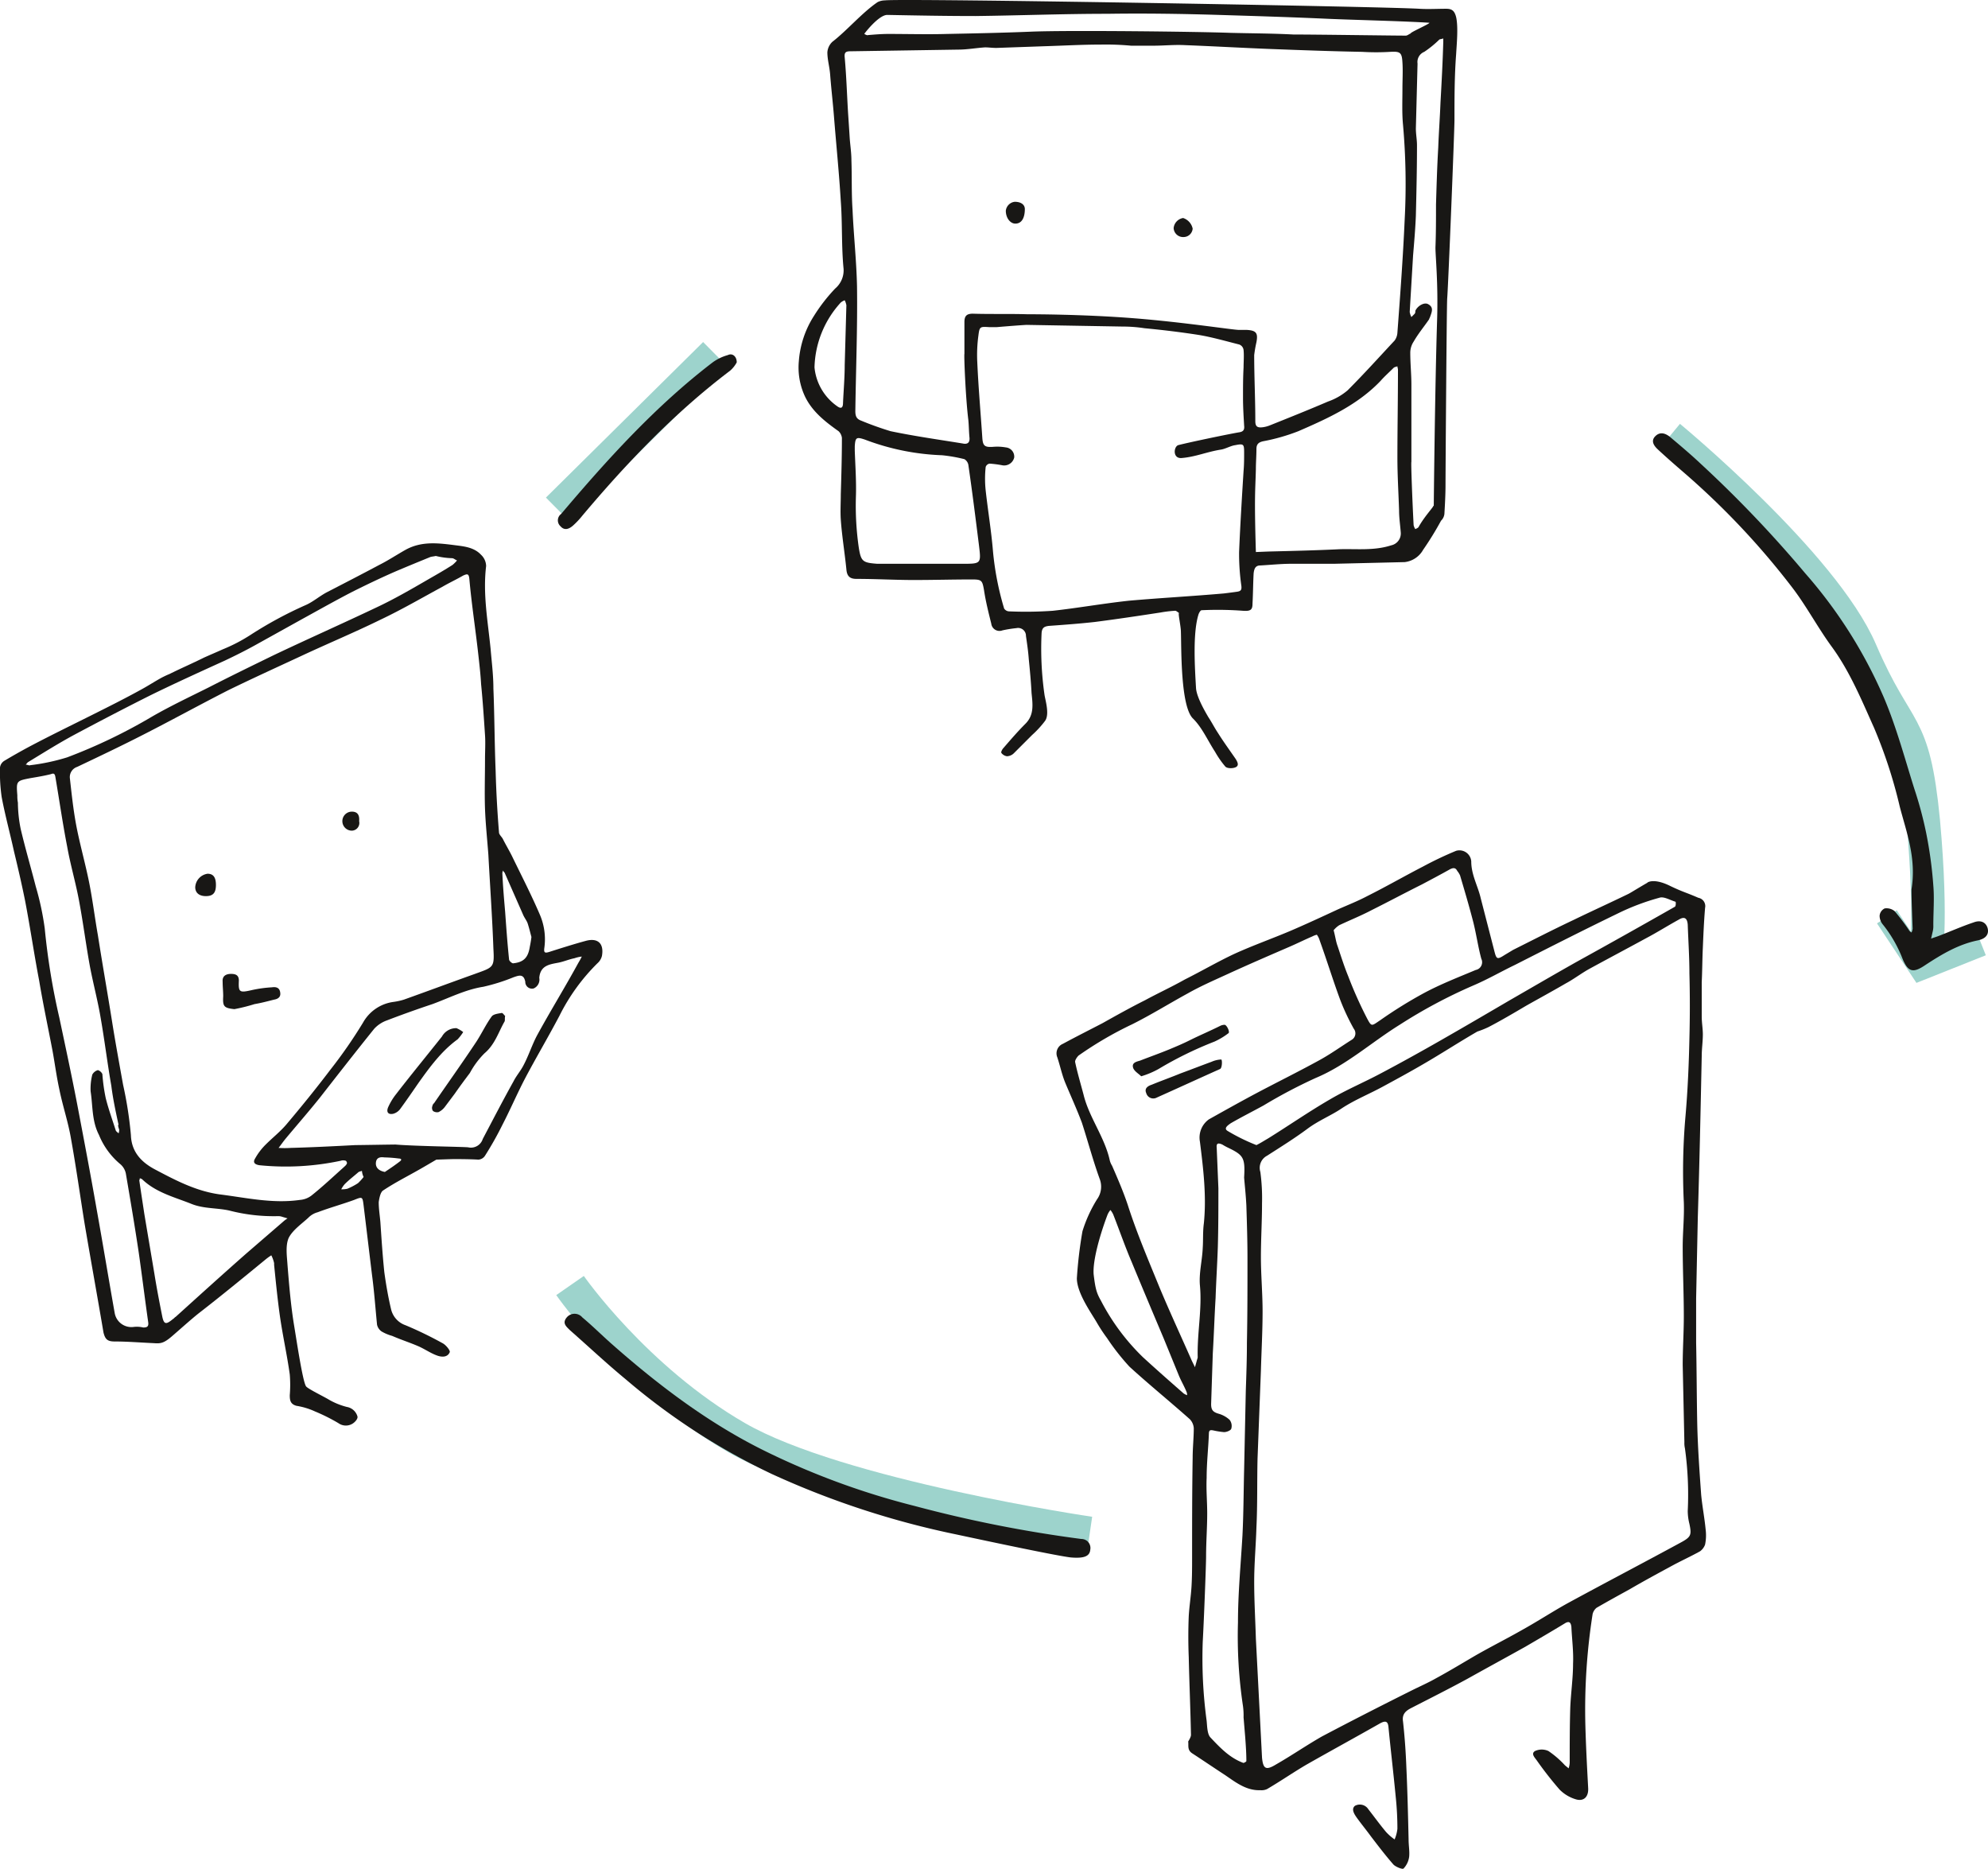 <svg id="teamwork" xmlns="http://www.w3.org/2000/svg" width="355.375" height="334.013" viewBox="0 0 355.375 334.013">
  <path id="Path_549" data-name="Path 549" d="M427.4,398.6s-44.9-6.6-63.1-17.1-29.8-27.2-29.8-27.2" transform="translate(-232.6 -124.533)" fill="none" stroke="#9dd3cc" stroke-miterlimit="10" stroke-width="6"/>
  <path id="Path_550" data-name="Path 550" d="M332.3,215.6l28.1-27.8" transform="translate(-232.6 -124.533)" fill="none" stroke="#9dd3cc" stroke-miterlimit="10" stroke-width="6"/>
  <path id="Path_551" data-name="Path 551" d="M531,202.6s27.5,22.7,34.2,38.3,9.4,11.8,11.2,30.4c1.7,18.6.3,25.7.3,25.7" transform="translate(-232.6 -124.533)" fill="none" stroke="#9dd3cc" stroke-miterlimit="10" stroke-width="6"/>
  <path id="Path_552" data-name="Path 552" d="M569.9,288.4l6.1,9.2,10.8-4.3" transform="translate(-232.6 -124.533)" fill="none" stroke="#9dd3cc" stroke-miterlimit="10" stroke-width="4.243"/>
  <g id="Group_29" data-name="Group 29" transform="translate(-232.6 -124.533)">
    <path id="Path_553" data-name="Path 553" d="M428.1,352.3c.3,2.5.5,3.3,1.3,4.7a39.042,39.042,0,0,0,7.5,10.1c2.4,2.2,4.9,4.4,7.3,6.5a3.327,3.327,0,0,0,.6.3,1.268,1.268,0,0,0-.1-.6c-.4-1-1-2-1.4-3l-2.7-6.6c-1.9-4.5-3.8-9-5.7-13.6-1.2-2.8-2.2-5.7-3.3-8.5a3.508,3.508,0,0,0-.5-.8,3.508,3.508,0,0,0-.5.8c-1.3,3.4-2.7,8.2-2.5,10.7ZM471,290.8c.3,1.1.4,2,.7,2.8.6,1.8,1.2,3.7,1.9,5.4a73.489,73.489,0,0,0,3.4,7.6c.8,1.5.8,1.3,2.3.3a80,80,0,0,1,7.9-4.9c3-1.6,6.1-2.8,9.2-4.1a1.406,1.406,0,0,0,1-2c-.6-2.2-.9-4.5-1.5-6.8-.7-2.7-1.5-5.4-2.3-8.1a3.508,3.508,0,0,0-.5-.8c-.3-.6-.7-.6-1.3-.3-1.6.9-3.3,1.8-5,2.7-3,1.5-6,3.1-9,4.6-1.9,1-3.9,1.8-5.8,2.7a4.3,4.3,0,0,0-1,.9Zm-13.8,38.4c.8-.4,1.4-.8,2.1-1.2,3.7-2.3,7.3-4.8,11.1-7,2.9-1.7,6-3,9-4.6,3.6-1.9,7.2-3.9,10.7-5.9,4.2-2.4,8.3-4.8,12.4-7.2,4-2.3,8.1-4.7,12.2-7,5.8-3.2,11.5-6.4,17.3-9.7.2-.1.2-.9.1-.9-1-.3-2.1-1-2.9-.7a41.577,41.577,0,0,0-7.4,2.8c-6.2,3-12.3,6.1-18.4,9.2-2.5,1.2-4.9,2.6-7.5,3.7a91.4,91.4,0,0,0-13.1,7c-5,3.1-9.5,7.2-15,9.5a92.036,92.036,0,0,0-9.3,4.9c-2,1.1-4,2.1-5.9,3.2-.4.3-1.4.9-.5,1.4a34.543,34.543,0,0,0,5.1,2.5ZM455,335c.2-3.5-.1-4-2.8-5.3a10.911,10.911,0,0,1-1.1-.6c-.7-.3-1.1-.3-1,.6l.3,7.2c0,3.5,0,7-.1,10.5-.1,3-.3,6.1-.4,9.1-.2,3.3-.3,6.6-.5,9.9-.1,3-.2,6-.3,9.1,0,1,.3,1.4,1.3,1.7a4.9,4.9,0,0,1,2,1.1,1.768,1.768,0,0,1,.3,1.6c-.1.3-.8.6-1.3.6a14.817,14.817,0,0,1-1.9-.3c-.5-.1-.8-.1-.8.6-.1,2.6-.4,5.2-.4,7.9-.1,2.1.1,4.2.1,6.3,0,2.6-.2,5.1-.2,7.7,0,1.6-.4,11.8-.6,15.3a83.3,83.3,0,0,0,.7,14.1c.1,1,.1,2.4.7,3,1.7,1.8,3.4,3.6,5.8,4.5.1.1.6-.2.6-.3,0-1.4-.1-2.8-.2-4.2l-.3-3.6a12.749,12.749,0,0,0-.1-2,83.952,83.952,0,0,1-.9-15c0-5.2.5-10.3.8-15.5.2-3.9.2-7.9.3-11.8l.3-14.1c.1-2.9.2-5.7.2-8.6.1-5,.1-10,.1-15,0-3.2-.1-6.3-.2-9.5-.1-2-.3-3.7-.4-5Zm13-43.4a3.386,3.386,0,0,0-.8.3c-1.4.6-2.8,1.3-4.2,1.9-3.7,1.6-7.4,3.2-11.1,4.9-2.4,1.1-4.7,2.1-7,3.4-3.3,1.8-6.5,3.8-9.9,5.5a65.116,65.116,0,0,0-9.6,5.6c-.3.3-.7.9-.6,1.2.4,1.9,1,3.9,1.5,5.8,1,4.1,3.8,7.6,4.7,11.8a3.553,3.553,0,0,0,.4.9c1,2.3,2,4.6,2.8,7,1.6,5,3.7,9.9,5.7,14.8,1.8,4.3,3.7,8.4,5.6,12.7.2.5.5,1,.7,1.5.2-.6.3-1.1.5-1.7V367c-.1-4.3.8-8.5.4-12.7-.2-2.2.4-4.4.5-6.7.1-1.5,0-2.9.2-4.4.5-4.9-.1-9.8-.7-14.6a4,4,0,0,1,1.6-4c2.5-1.4,5-2.8,7.6-4.2,4.1-2.2,8.2-4.2,12.2-6.4,2-1.1,3.8-2.4,5.7-3.6a1.338,1.338,0,0,0,.4-2,39.835,39.835,0,0,1-2.4-5.1c-1.3-3.5-2.4-7.1-3.7-10.7a3.128,3.128,0,0,0-.5-1Zm-9.8,147.1c.2,2,.7,2.3,2.5,1.2,2.8-1.6,5.4-3.4,8.2-5,5.3-2.8,10.6-5.5,16-8.2,1.4-.7,3-1.4,4.4-2.2,2.4-1.3,4.7-2.7,7.1-4.1,2.8-1.6,5.6-3,8.4-4.6,2.7-1.5,5.3-3.2,8-4.7,6.8-3.7,13.7-7.3,20.5-11,1.6-.9,1.7-1.3,1.3-3.2a9.692,9.692,0,0,1-.3-2.3,60.047,60.047,0,0,0-.5-11.2,4.1,4.1,0,0,1-.1-1.1l-.3-13.8c0-2.9.2-5.8.2-8.7,0-4.1-.2-8.3-.2-12.4,0-2.7.3-5.3.2-8a113.127,113.127,0,0,1,.3-15.4c.4-4.6.6-9.2.7-13.9.1-3.9.1-7.8,0-11.6,0-2.9-.2-5.8-.3-8.7-.1-1.2-.6-1.5-1.6-.9-2,1.1-3.9,2.3-5.8,3.3-3.3,1.8-6.7,3.6-10,5.4-1.5.8-2.9,1.9-4.4,2.7-2.4,1.4-4.8,2.7-7.1,4-2.2,1.3-4.4,2.6-6.7,3.8a16.672,16.672,0,0,1-2,.8c-3.3,1.9-6.5,4-9.8,5.9-2.4,1.4-4.8,2.7-7.2,4s-4.9,2.3-7.2,3.8c-1.9,1.3-4.2,2.2-6.2,3.7-2.3,1.7-4.7,3.2-7.2,4.8a2.441,2.441,0,0,0-1.2,2.9,35.052,35.052,0,0,1,.3,5.6c0,3.2-.2,6.4-.2,9.6s.3,6.5.3,9.7c0,3.5-.2,7.1-.3,10.6-.2,5.2-.4,10.5-.6,15.7-.1,4.1,0,8.2-.2,12.3-.1,3.3-.4,6.5-.4,9.8,0,3.4.2,6.7.3,10.1Zm-12.7-4.1c-.1-4.8-.3-9.3-.4-13.9-.1-2.4-.1-4.9,0-7.3.1-1.8.4-3.6.5-5.4.1-1.7.1-3.4.1-5.1,0-5.9,0-11.9.1-17.8,0-1.8.2-3.6.2-5.3a2.575,2.575,0,0,0-.7-1.6c-3.6-3.2-7.3-6.2-10.8-9.4a40.939,40.939,0,0,1-4-5.1,28.963,28.963,0,0,1-1.9-2.9c-1-1.7-3.5-5.2-3.5-7.8a77.067,77.067,0,0,1,1-8.4,24.424,24.424,0,0,1,2.6-5.7,3.849,3.849,0,0,0,.5-3.6c-1.2-3.3-2.1-6.7-3.2-10.1-.9-2.4-2-4.8-3-7.2-.6-1.5-.9-3-1.4-4.5a1.843,1.843,0,0,1,1-2.4c2.4-1.3,4.8-2.5,7.1-3.7,2.5-1.4,5-2.8,7.6-4.1,2.4-1.3,4.8-2.4,7.1-3.7,3-1.5,5.9-3.2,8.9-4.6,3.3-1.5,6.7-2.7,10-4.1,2.8-1.2,5.6-2.5,8.4-3.8,1.8-.8,3.6-1.5,5.3-2.4,3.4-1.7,6.7-3.6,10-5.3a63.63,63.63,0,0,1,5.9-2.8,2.12,2.12,0,0,1,2.7,1.9c0,2.4,1.2,4.4,1.7,6.6l2.4,9.3c.4,1.6.5,1.7,1.9.8l1.5-.9c3.6-1.8,7.1-3.6,10.7-5.3,3.3-1.6,6.6-3.1,9.9-4.7.4-.2,2-1.2,3.4-2-.2.1.9-1,4.1.6,2.3,1.1,2.7,1.1,5,2.1a1.507,1.507,0,0,1,1.2,1.8c-.2,2.4-.3,4.7-.4,7.1-.1,2.1-.1,4.2-.2,6.2v6.1c0,1.1.2,2.2.2,3.2,0,1.3-.2,2.6-.2,3.9-.2,9.6-.4,19.2-.7,28.8-.1,4.8-.2,9.6-.3,14.5v7.9c.1,4.9.1,9.7.2,14.6.1,4.2.4,8.4.7,12.6.2,2.1.6,4.1.8,6.2a8.175,8.175,0,0,1-.1,2.7,2.55,2.55,0,0,1-.9,1.2c-1.8,1-3.6,1.8-5.4,2.8-2.4,1.3-4.8,2.6-7.2,4-2,1.1-4,2.2-5.9,3.3a2.1,2.1,0,0,0-.7,1.1,110.333,110.333,0,0,0-1.3,19.9c.1,3.7.3,7.5.5,11.2.1,1.6-.8,2.5-2.3,2a6.83,6.83,0,0,1-2.8-1.7,63.953,63.953,0,0,1-4-5.1c-.4-.6-1.2-1.3-.4-1.8a2.874,2.874,0,0,1,2.4,0,16.753,16.753,0,0,1,2.9,2.5c.2.2.5.4.7.6a3.554,3.554,0,0,0,.2-1c0-3.3,0-6.5.1-9.8.1-2.6.5-5.3.5-7.9.1-2.2-.2-4.4-.3-6.6-.1-.8-.4-1.1-1.2-.6-2.3,1.4-4.7,2.8-7.1,4.2-3.4,1.9-6.9,3.8-10.3,5.7-3.3,1.8-6.7,3.5-10,5.2-1,.5-1.7,1.1-1.5,2.4.3,2.7.5,5.5.6,8.2.2,4.3.3,8.6.4,12.9,0,1.1.2,2.1.1,3.1a3.768,3.768,0,0,1-1,2.1c-.2.2-1.4-.3-1.8-.7-1.4-1.6-2.7-3.3-4-5-.8-1.1-1.7-2.2-2.5-3.3-.5-.7-1.1-1.6-.4-2.2a1.8,1.8,0,0,1,2.4.6c1.1,1.4,2.1,2.8,3.2,4.1a9.336,9.336,0,0,0,1.5,1.3,6.686,6.686,0,0,0,.5-1.9,54.418,54.418,0,0,0-.3-5.7c-.4-4.2-.9-8.4-1.3-12.5-.1-1.1-.6-1.1-1.4-.7-4.4,2.5-8.8,4.9-13.2,7.4-2.4,1.4-4.7,3-7.1,4.4a2.345,2.345,0,0,1-1.2.2c-2.5.1-4.4-1.4-6.3-2.7-2-1.3-3.9-2.6-5.9-3.9-.9-.6-.6-1.4-.7-2.1.5-.8.5-1.1.5-1.2Z" fill="#181715" fill-rule="evenodd"/>
    <path id="Path_554" data-name="Path 554" d="M378.2,190.2a9.578,9.578,0,0,0,4,6.9c.8.6,1.1.3,1.1-.6.1-2.2.3-4.5.3-6.7.1-3.6.2-7.1.3-10.7a3.179,3.179,0,0,0-.3-.9,2.507,2.507,0,0,0-.7.4,17.807,17.807,0,0,0-4.7,11.6Zm105.7-59.3c.3,0,.6-.3.9-.4-.3-.1,3.6-1.8,3.3-1.9-4.6-.3-13.4-.5-18-.7-6.5-.3-13.1-.5-19.6-.7-6.6-.2-13.3-.3-19.9-.2-7.9,0-15.7.3-23.6.4-5.3,0-10.5-.1-15.8-.2-1.5,0-4,3.2-4.1,3.4.2.1.5.3.7.2,1.2-.1,2.4-.2,3.6-.2,3.5,0,7,.1,10.5,0,4.9-.1,9.9-.2,14.8-.4,6.8-.3,30.6,0,35.7.2,3.8.1,7.6.1,11.4.3,4.3,0,17.7.2,20.1.2Zm5,84s.2-20.5.6-33.3c.2-6.4-.3-11.3-.3-12.8.1-2.6.1-5.1.1-7.7.1-3.4.2-6.8.4-10.2.1-2.7.3-5.4.4-8,.2-3.6.4-7.3.5-10.9v-.6c-.2.1-.5.1-.7.2a18.568,18.568,0,0,1-2.7,2.2,1.956,1.956,0,0,0-1.2,2.1c-.1,3.9-.2,7.7-.3,11.6,0,1,.2,2,.2,3,0,4.2-.1,8.4-.2,12.6-.1,2.4-.3,4.7-.5,7.1-.2,3.4-.4,6.7-.6,10.1a3.179,3.179,0,0,0,.3.9l.6-.6a.749.749,0,0,0,.1-.5c.4-.9,1.6-1.6,2.3-1.2,1.1.6.6,1.5.3,2.4-.1.1-.1.3-.2.4-.9,1.3-1.9,2.5-2.7,3.9a3.606,3.606,0,0,0-.6,2c0,1.9.2,3.8.2,5.7v13.8c-.1,0,.2,7.6.4,11.3a2.118,2.118,0,0,0,.3.7c.2-.1.5-.2.6-.4,1-1.8,2.6-3.5,2.6-3.7m-87.7,10.3h3.5c3.4,0,3.4,0,3-3.3-.6-4.8-1.2-9.6-1.9-14.4a1.533,1.533,0,0,0-.7-1,27.935,27.935,0,0,0-4-.7,42.942,42.942,0,0,1-13.8-2.8c-1.5-.5-1.7-.4-1.8,1.2v.8c.1,2.8.3,5.6.2,8.3a52.56,52.56,0,0,0,.5,8.9c.4,2.6.7,2.8,3.3,3h11.7Zm56-2.1s2.4-.1,2.6-.1c4.1-.1,8.2-.2,12.3-.4,3.1-.1,6.2.3,9.3-.7a2.162,2.162,0,0,0,1.7-2.3c-.1-1.3-.3-2.6-.3-3.9-.1-3.1-.3-6.3-.3-9.4,0-5.2.1-10.5.1-15.8,0-.2-.1-.4-.1-.6-.2.1-.5.1-.7.3-.8.8-1.6,1.5-2.3,2.3-4.1,4.3-9.4,6.7-14.7,9a34.8,34.8,0,0,1-6.3,1.8c-.9.2-1.2.6-1.2,1.4,0,1.2-.1,2.4-.1,3.6-.1,4-.3,4.6,0,14.8ZM410.8,183h-1.4c-1.6-.1-1.7-.1-1.9,1.5a25.726,25.726,0,0,0-.2,4.8c.2,4.5.6,9,.9,13.5.1,1.4.4,1.7,1.9,1.6a8.684,8.684,0,0,1,2.3.1,1.655,1.655,0,0,1,1.5,1.8,1.841,1.841,0,0,1-2.1,1.4,18.1,18.1,0,0,0-2.3-.3.877.877,0,0,0-.7.6,19.655,19.655,0,0,0,0,4.2c.4,3.6,1,7.2,1.3,10.8a52.093,52.093,0,0,0,2,10.3,1.126,1.126,0,0,0,.8.5,69.417,69.417,0,0,0,7.9-.1c4.5-.5,9-1.3,13.6-1.8,5.7-.5,11.3-.8,17-1.3.8-.1,1.6-.2,2.3-.3s.9-.3.8-1.1a40.324,40.324,0,0,1-.4-6c.2-4.8.5-9.7.8-14.5.1-1.1.1-2.2.1-3.3,0-1.5-.1-1.6-1.6-1.3-.8.1-1.8.7-2.6.8-2.5.4-4.5,1.3-7,1.5-1.6.1-1.4-2-.6-2.3,1.9-.5,9.1-2,10.9-2.3.7-.1,1-.4.9-1.2-.1-1.7-.2-3.3-.2-5,0-1.8,0-3.6.1-5.4,0-1,.1-2.1,0-3.1a1.188,1.188,0,0,0-.8-1c-2.4-.6-4.8-1.3-7.2-1.7-3.2-.5-6.5-.9-9.7-1.2a25.613,25.613,0,0,0-3.9-.3l-17.2-.3c-1.8.1-5.3.4-5.3.4Zm-5.8,4.8v-5.7c0-1.1.4-1.5,1.5-1.5,3.2.1,6.4,0,9.7.1.9,0,9.9,0,18.9.7s17.9,2.1,19,2.1h1.4c1.7.1,2,.6,1.7,2.2a22.3,22.3,0,0,0-.4,2.3c0,3.9.2,7.8.2,11.8,0,1,.4,1.2,1.3,1.1a5.275,5.275,0,0,0,1.2-.3c3.5-1.4,7-2.8,10.5-4.3a11.009,11.009,0,0,0,3.5-2c2.9-2.9,5.6-5.9,8.4-8.9a2.654,2.654,0,0,0,.5-1.4c.5-6.7,1-13.4,1.3-20.2a120.625,120.625,0,0,0-.3-17c-.2-2.1-.1-4.3-.1-6.4,0-1.6.1-3.2,0-4.7-.1-1.8-.4-2-2.2-1.9a41.692,41.692,0,0,1-5,0c-5.4-.1-10.8-.3-16.1-.5-5.2-.2-10.4-.5-15.6-.7-1.9-.1-3.7.1-5.6.1h-4a48.734,48.734,0,0,0-5.4-.2c-3.4,0-6.8.2-10.2.3-2.8.1-5.7.2-8.5.3-.7,0-1.4-.1-2-.1-1.6.1-3.2.4-4.8.4-6.4.1-12.8.2-19.3.3-.8,0-1.1.2-1,1.1.3,3.3.4,6.6.6,9.9.1,1.5.2,3,.3,4.6.1,1.3.3,2.6.3,3.9.1,2.9,0,5.9.2,8.8.2,4.6.7,9.1.8,13.7.1,7.4-.2,14.9-.3,22.3,0,.9.2,1.4,1,1.7a56.153,56.153,0,0,0,5.3,1.9c4.3.9,8.6,1.5,12.9,2.2.9.2,1.3-.2,1.2-1.1-.1-1-.1-2.1-.2-3.1-.5-4-.8-11.8-.7-11.8Zm81.3-61.7c1.6.1,3.2,0,4.8,0,1,0,1.5.3,1.8,1.5.4,1.8.1,4.8,0,6.6-.3,3.9-.3,7.9-.3,11.8,0,1.9-1.1,29.4-1.3,31.9-.1,1.7-.3,31.2-.3,33.3,0,1.7-.1,3.5-.2,5.2a1.974,1.974,0,0,1-.6,1.2,55.828,55.828,0,0,1-3.2,5.2,4.347,4.347,0,0,1-3.3,2.2l-12.6.3h-7.7c-1.8,0-3.7.2-5.5.3-.9,0-1.1.6-1.2,1.4-.1,1.8-.1,3.6-.2,5.4,0,1.1-.3,1.4-1.7,1.3a60.638,60.638,0,0,0-7.4-.1c-.2,0-.5.5-.6.9-1,3.4-.6,9.5-.4,13,.1,1.7,1.8,4.5,2.2,5.2.6.9,1.1,1.9,1.7,2.8,1,1.6,2.1,3.1,3.2,4.7.3.5.7,1.2-.1,1.5-.5.2-1.5.2-1.8-.2a17.026,17.026,0,0,1-1.8-2.6c-1.3-2-2.3-4.3-3.9-5.9-2.3-2.1-2.1-12.7-2.2-15.5,0-1.1-.6-3.6-.3-3.4.2.3-.5-.5-.8-.4a21.3,21.3,0,0,0-2.5.3c-3.9.6-7.9,1.2-11.8,1.7-2.7.3-5.4.5-8.2.7-.8.1-1.2.3-1.3,1.2a57.93,57.93,0,0,0,.5,11c.1.9,1,3.6.1,4.8a17.43,17.43,0,0,1-2.3,2.5l-3.3,3.3a1.845,1.845,0,0,1-1.2.5,1.524,1.524,0,0,1-1-.6c-.1-.2.2-.7.4-.9,1.3-1.5,2.5-2.9,3.9-4.3,1.6-1.6,1.3-3.5,1.1-5.5-.1-2-.3-4.1-.5-6.1-.1-1.4-.3-2.7-.5-4.1a1.4,1.4,0,0,0-1.7-1.4,21.658,21.658,0,0,0-2.5.4,1.474,1.474,0,0,1-2-1.2c-.5-2-1-4-1.3-6-.3-1.7-.4-1.9-2.1-1.9-3.5,0-7,.1-10.4.1s-6.8-.2-10.3-.2c-1.2,0-1.7-.5-1.8-1.7-.3-3-.8-6-1-8.9-.1-1.5,0-3,0-4.5.1-3.4.2-6.7.2-10.1a1.974,1.974,0,0,0-.6-1.2c-2.4-1.7-4.7-3.5-6-6.2a12.221,12.221,0,0,1-1.1-6.3,17.34,17.34,0,0,1,2.7-8.1,30.528,30.528,0,0,1,3.8-4.9,4.26,4.26,0,0,0,1.5-3.5c-.4-4-.2-8.1-.5-12.1-.3-5-.8-9.9-1.2-14.9-.2-2.6-.5-5.1-.7-7.7-.1-1.4-.5-2.7-.5-4a2.842,2.842,0,0,1,.9-1.9c2.6-2,5.3-5.2,8.1-7.1a3.079,3.079,0,0,1,1.3-.3c3-.4,89,1.1,95.5,1.5Z" fill="#181715" fill-rule="evenodd"/>
    <path id="Path_555" data-name="Path 555" d="M297.6,334.9a3.035,3.035,0,0,1-.3-1.1c-.2.1-.5.1-.7.3-.8.7-1.6,1.3-2.4,2.1a4.7,4.7,0,0,0-.6.9,4.1,4.1,0,0,0,1.1-.1,11.4,11.4,0,0,0,1.9-1,9.955,9.955,0,0,0,1-1.1Zm3.8-.9c.9-.6,1.8-1.2,2.7-1.9.4-.3.2-.5-.2-.5a22.751,22.751,0,0,0-2.6-.2c-.7-.1-1.4,0-1.5.9S300.3,333.8,301.4,334Zm26.2-42c-.2-.7-.4-1.6-.7-2.5-.2-.5-.6-1-.8-1.5l-3.3-7.5a1.38,1.38,0,0,1-.3-.4c0,.2-.1.3-.1.5.1,2.3.3,4.6.5,6.9.2,2.8.4,5.6.7,8.5,0,.3.6.8.8.7,1.8-.2,2.6-1,2.9-2.9.1-.5.2-1,.3-1.8Zm-70.1,43.5c.3,2.1.6,4,.9,6,.6,3.6,1.2,7.1,1.8,10.7.4,2.5.9,5.1,1.4,7.6.3,1.5.7,1.5,1.9.5.2-.1.3-.3.5-.4,4.2-3.8,8.4-7.6,12.6-11.3l6.6-5.7a5.548,5.548,0,0,1,.8-.6c-.3-.1-.7-.2-1-.3a2.2,2.2,0,0,0-.8-.1,31.59,31.59,0,0,1-8.6-1c-2.2-.5-4.6-.3-6.8-1.2-3-1.2-6.3-2-8.8-4.4-.1-.1-.3-.1-.4-.2A1.034,1.034,0,0,1,257.5,335.5Zm53-111.6c-.4.1-.7.1-1,.2-2.2.9-4.4,1.8-6.5,2.7-2.5,1.1-5,2.3-7.4,3.5-3.1,1.6-6.1,3.3-9.2,5l-8.1,4.5c-1.8,1-3.6,1.9-5.5,2.8-4.4,2-8.8,4-13.1,6.1-4.6,2.3-9.2,4.7-13.7,7.1-2.8,1.5-5.5,3.2-8.3,4.9-.2.1-.3.3-.5.5.3,0,.6.2.8.1a36.9,36.9,0,0,0,6.6-1.4,96.456,96.456,0,0,0,15.2-7.3c3.3-1.9,6.7-3.5,10.1-5.2,3.9-2,7.8-3.9,11.7-5.8,6.1-2.9,12.2-5.6,18.3-8.5,3.2-1.5,6.3-3.3,9.4-5.1,1.4-.8,2.8-1.6,4.2-2.5a6.034,6.034,0,0,0,.8-.8c-.3-.1-.6-.4-.9-.4a13.524,13.524,0,0,1-2.9-.4ZM253.7,325.6h.1c-.5-2.3-1-4.6-1.3-7-.7-4-1.2-8.1-1.9-12.1-.5-3-1.3-6-1.9-9.1-.7-3.8-1.2-7.7-1.9-11.5-.6-3.4-1.6-6.7-2.2-10.1-.8-4.1-1.4-8.3-2.1-12.4-.1-.6-.3-.7-.8-.5-1.2.3-2.4.5-3.6.7-2.6.5-2.6.5-2.4,3.1a6.15,6.15,0,0,0,.1,1.3,24.164,24.164,0,0,0,.5,4.7c.8,3.4,1.8,6.8,2.7,10.3a50.182,50.182,0,0,1,1.6,7.5,122.518,122.518,0,0,0,2.6,15.9c1.1,5.2,2.2,10.3,3.2,15.5,1.2,6.3,2.4,12.6,3.5,18.9,1.1,6.1,2.1,12.2,3.2,18.4a3.032,3.032,0,0,0,3.4,2.5,4.879,4.879,0,0,1,1.7.1c.6,0,1-.1.9-.9-.6-4.2-1.1-8.3-1.7-12.5-.7-4.7-1.5-9.4-2.3-14.1a2.99,2.99,0,0,0-1-1.7,13.254,13.254,0,0,1-3.8-5.2c-1.3-2.5-1.1-5.2-1.5-7.8a10.206,10.206,0,0,1,.3-3,1.649,1.649,0,0,1,1-.8,1.337,1.337,0,0,1,.8.7,31.755,31.755,0,0,0,.6,4.3c.5,2,1.2,3.9,1.8,5.8.1.2.3.3.5.5a1.7,1.7,0,0,0,.1-.7,3.091,3.091,0,0,1-.2-.8Zm62.6,4a2.214,2.214,0,0,0,2.6-1.5c1.8-3.4,3.6-6.9,5.5-10.3.5-1,1.3-1.9,1.8-2.9.9-1.7,1.5-3.6,2.4-5.3,2.4-4.4,5-8.6,7.4-13a10.907,10.907,0,0,0,.6-1.1,6.108,6.108,0,0,0-1.3.3c-1,.2-1.9.6-2.9.8-1.6.3-3.2.5-3.4,2.7a1.721,1.721,0,0,1-1,1.9,1.2,1.2,0,0,1-1.5-1.2c-.3-1.5-1.2-1.1-2.1-.8a33.849,33.849,0,0,1-5.4,1.7c-3.2.5-6.1,2-9.1,3.1-2.7.9-5.5,1.9-8.1,2.9a5.739,5.739,0,0,0-2.3,1.5c-3.3,4.1-6.5,8.2-9.7,12.3-2,2.5-4.1,4.9-6.1,7.3-.5.6-.9,1.2-1.3,1.7a16.151,16.151,0,0,0,2.2,0c3.8-.1,7.7-.3,11.5-.5.7,0,6.5-.1,7.2-.1,3.6.3,12.3.4,13,.5Zm3-69.3c0-1.5.1-3,0-4.4-.2-3-.4-6.1-.7-9.1-.1-1.8-.3-3.5-.5-5.3-.5-4.5-1.2-9-1.6-13.5-.1-1-.4-.9-1.1-.6-1.2.7-2.5,1.3-3.7,2-3.7,2-7.3,4.1-11.1,5.9-4.7,2.3-9.5,4.3-14.2,6.5-4.3,2-8.7,4-13,6.1-5.1,2.6-10,5.3-15.1,7.9-3.9,2-7.9,3.9-11.9,5.8a1.919,1.919,0,0,0-1.3,2.1c.3,2.7.6,5.5,1.1,8.2.6,3.2,1.5,6.4,2.2,9.7s1.1,6.7,1.7,10.1c.8,5.1,1.7,10.2,2.5,15.2.6,3.8,1.3,7.6,2,11.5a70.035,70.035,0,0,1,1.4,9c.1,3.2,2.1,5,4.4,6.2,3.6,1.9,7.2,3.8,11.4,4.4,4.8.6,9.5,1.7,14.4,1a3.865,3.865,0,0,0,2.1-.8c2-1.6,3.8-3.3,5.7-5,.2-.2.5-.4.6-.7.1-.1-.1-.5-.2-.5a1.387,1.387,0,0,0-.9,0,47.045,47.045,0,0,1-14.5.8c-.7-.1-1.3-.4-.8-1.2a11.029,11.029,0,0,1,1.9-2.5c1.2-1.2,2.6-2.3,3.7-3.6,2.7-3.2,5.3-6.4,7.8-9.7a85.548,85.548,0,0,0,5.9-8.5,7.344,7.344,0,0,1,5.5-3.7,11.629,11.629,0,0,0,1.8-.4c4.2-1.5,8.5-3.1,12.7-4.6,3.3-1.2,3.5-1.1,3.3-4.5-.2-5.6-.6-11.2-.9-16.8-.2-2.7-.5-5.5-.6-8.2-.1-2.9,0-5.8,0-8.8Zm-5.5,71.4c-.4,0-3.2.1-3.2.1s-2.9,1.7-3.1,1.8c-2.1,1.2-4.3,2.3-6.4,3.7-.5.3-.7,1.4-.8,2.1,0,1.2.2,2.4.3,3.6.2,3,.4,6,.7,8.9.3,2.2.7,4.5,1.2,6.6a3.989,3.989,0,0,0,2.6,2.9,67.155,67.155,0,0,1,6.6,3.2c.6.3,1.4,1.3,1.3,1.6-.4,1-1.5.9-2.3.6-1.1-.4-2.1-1.1-3.2-1.6-1.6-.7-3.2-1.2-4.8-1.9a7.715,7.715,0,0,1-1.9-.8,1.99,1.99,0,0,1-.8-1.2c-.3-3-.5-5.9-.9-8.9-.5-4.1-1-8.3-1.5-12.4-.2-1.6-.2-1.6-1.7-1-2.2.8-4.4,1.4-6.5,2.2a3.67,3.67,0,0,0-1.7,1c-1.2,1.1-2.8,2.2-3.5,3.6-.6,1.4-.3,3.3-.2,4.9.3,3.7.6,7.3,1.2,10.9.4,2.4,1.5,9.8,2.1,10.7.2.4,3.3,1.9,4.1,2.4a12.659,12.659,0,0,0,3.2,1.3,2.387,2.387,0,0,1,1.9,1.7c.1.4-.4,1-.9,1.3a2.275,2.275,0,0,1-2.5-.1,32.914,32.914,0,0,0-4.2-2.1,12.6,12.6,0,0,0-3.3-1c-1.1-.3-1.2-1-1.2-1.9a22.853,22.853,0,0,0,0-3.7c-.5-3.6-1.3-7.1-1.8-10.7-.4-2.9-.7-5.9-1-8.9v-.3a5.782,5.782,0,0,0-.5-1.4,10.477,10.477,0,0,0-1.1.8c-3.9,3.2-7.8,6.4-11.8,9.5-1.4,1.1-3.5,3-4.9,4.2s-2,1.3-3.2,1.2c-2.3-.1-4.7-.3-7-.3-1.3,0-1.7-.4-2-1.6-1.1-6.5-2.3-13.1-3.4-19.6-.8-5-1.5-10-2.4-15-.5-3-1.5-5.9-2.1-8.9-.5-2.3-.8-4.6-1.2-6.8-.8-4.2-1.7-8.4-2.4-12.6-.9-4.7-1.6-9.5-2.5-14.2-.6-3-1.3-6-2-8.9-.7-3.2-1.6-6.5-2.2-9.7a30.833,30.833,0,0,1-.3-5.3,1.644,1.644,0,0,1,.8-1.2c1.5-.9,3.1-1.8,4.6-2.6,3.6-1.9,7.3-3.7,10.9-5.5,3-1.5,6-3,8.9-4.6,1.3-.7,2.5-1.5,3.8-2.2.4-.2.8-.4,1.3-.6,2-1,4.1-1.9,6.1-2.9,1.1-.5,2.3-1,3.4-1.5a29.6,29.6,0,0,0,5-2.6,71.141,71.141,0,0,1,9.8-5.3c1.4-.6,2.6-1.7,4-2.4,3.1-1.6,6.2-3.2,9.2-4.8,1.6-.8,3.1-1.8,4.7-2.7,2.9-1.6,5.9-1.2,9-.8,1.6.2,3.3.4,4.5,1.7a2.829,2.829,0,0,1,.9,2c-.6,5,.3,9.8.8,14.8.2,2.4.5,4.7.5,7.1.2,4.9.2,9.8.4,14.7.1,3.7.3,7.3.6,11,0,.4.5.8.7,1.2.5,1,1.1,2,1.6,3,1.7,3.5,3.5,7,5,10.5a11.145,11.145,0,0,1,.8,6c-.1.8.1.9.8.7,2.2-.7,4.4-1.4,6.6-2s3.3.5,2.9,2.7a2.577,2.577,0,0,1-.8,1.3,35.316,35.316,0,0,0-6.8,9.4c-2,3.8-4.2,7.5-6.2,11.3-1.4,2.7-2.6,5.5-4,8.2a59.531,59.531,0,0,1-3.1,5.5,1.525,1.525,0,0,1-1.2.7c-1.3-.1-4.3-.1-4.3-.1Z" fill="#181715" fill-rule="evenodd"/>
    <path id="Path_556" data-name="Path 556" d="M574.3,283.5c.9-5.6-.9-10.2-2.1-14.8a86.061,86.061,0,0,0-4.6-14.1c-2.2-4.9-4.3-10-7.5-14.4-2.5-3.4-4.5-7.2-7-10.5a137.949,137.949,0,0,0-19.6-20.8c-1.5-1.3-3-2.6-4.5-4-1-.9-1.2-1.7-.5-2.4.8-.8,1.7-.6,2.6.1,1.9,1.6,3.8,3.2,5.6,4.9A214.226,214.226,0,0,1,555.3,227a84.083,84.083,0,0,1,14.1,22.3c2.2,5.2,3.7,10.8,5.4,16.2a68.961,68.961,0,0,1,2.1,7.8,74.855,74.855,0,0,1,1.3,9.5c.2,2.3,0,4.7,0,7.1a4.1,4.1,0,0,1-.1,1.1c-.1.4-.2.9-.3,1.3.5-.2.9-.3,1.4-.5,2.1-.8,4.1-1.7,6.2-2.4,1.3-.5,2.2,0,2.5,1,.3,1.1-.3,1.9-1.7,2.2-3.5.7-6.5,2.5-9.4,4.4-2.2,1.5-3.1,1.3-4.1-1.1a23.05,23.05,0,0,0-3.5-6.1,2.452,2.452,0,0,1-.6-1.6,1.6,1.6,0,0,1,.9-1.3,2.273,2.273,0,0,1,1.8.5,40.8,40.8,0,0,1,2.5,3.3,1.2,1.2,0,0,0,.5.5,1.854,1.854,0,0,0,.2-.7c-.1-2.6-.2-5.1-.2-7Z" fill="#181715" fill-rule="evenodd"/>
    <path id="Path_557" data-name="Path 557" d="M403.6,398.8a153.6,153.6,0,0,1-33-10.8,117.881,117.881,0,0,1-26.1-16.9c-3.4-2.8-6.7-5.9-10-8.8-.7-.7-1.5-1.3-.5-2.4a1.82,1.82,0,0,1,2.7.1c1.8,1.5,3.4,3.1,5.2,4.7,8.5,7.5,17.6,14.4,27.9,19.4a135.68,135.68,0,0,0,26.3,9.6,230.929,230.929,0,0,0,29.8,5.9,1.61,1.61,0,0,1,1.6,1.9c-.1,1.2-1.1,1.6-3.5,1.4-2.5-.3-13.4-2.6-20.4-4.1Z" fill="#181715" fill-rule="evenodd"/>
    <path id="Path_558" data-name="Path 558" d="M364.3,189.3a5.267,5.267,0,0,1-1.2,1.5c-9.9,7.5-18.4,16.4-26.4,25.9a14.48,14.48,0,0,1-1.7,1.8c-.7.6-1.5.9-2.2.1a1.418,1.418,0,0,1,.1-2.2c8.3-9.8,16.9-19.3,27.1-27.1a8.449,8.449,0,0,1,2.7-1.3C363.5,187.6,364.3,188.2,364.3,189.3Z" fill="#181715" fill-rule="evenodd"/>
    <path id="Path_559" data-name="Path 559" d="M436.6,316.9c-.5-.5-1.1-.8-1.4-1.4-.4-1,.5-1.2,1.2-1.4,1.8-.7,3.5-1.3,5.2-2,1.2-.5,2.4-1,3.6-1.6,1.8-.9,3.7-1.7,5.5-2.6a1.884,1.884,0,0,1,.8-.2c.4,0,1,1.3.7,1.5a12.749,12.749,0,0,1-2.5,1.5,66.065,66.065,0,0,0-10,4.9,15.218,15.218,0,0,1-3.1,1.3Z" fill="#181715" fill-rule="evenodd"/>
    <path id="Path_560" data-name="Path 560" d="M450.7,315.6c-3.8,1.7-7.5,3.4-11.3,5.1a1.309,1.309,0,0,1-1.9-.8c-.4-.9.4-1.3,1-1.5,1.7-.7,3.4-1.3,5.1-2,1.9-.7,3.7-1.4,5.6-2.1a4.711,4.711,0,0,1,1.7-.4c.2,0,.2,1.5-.2,1.7Z" fill="#181715" fill-rule="evenodd"/>
    <path id="Path_561" data-name="Path 561" d="M412.4,162.2a1.807,1.807,0,0,1,1.6-1.6c1.1,0,1.8.5,1.8,1.3,0,1.1-.3,2.6-1.7,2.6-.9,0-1.7-1-1.7-2.3Z" fill="#181715" fill-rule="evenodd"/>
    <path id="Path_562" data-name="Path 562" d="M445.8,165.4a1.63,1.63,0,0,1-1.6,1.5,1.689,1.689,0,0,1-1.8-1.6,2.019,2.019,0,0,1,1.7-1.8,2.54,2.54,0,0,1,1.7,1.9Z" fill="#181715" fill-rule="evenodd"/>
    <path id="Path_563" data-name="Path 563" d="M274.5,304.9c-1.9-.2-2.1-.5-2-2.3,0-.9-.1-1.7-.1-2.6-.1-1.1.7-1.4,1.5-1.4s1.4.2,1.4,1.2c-.1,2.1.1,2.2,2.3,1.7a22.267,22.267,0,0,1,3.6-.5c.7-.1,1.4,0,1.5,1,.1.8-.5,1.1-1.1,1.2-1.2.3-2.3.6-3.5.8a31.49,31.49,0,0,1-3.6.9Z" fill="#181715" fill-rule="evenodd"/>
    <path id="Path_564" data-name="Path 564" d="M271.2,282.7c0,1.4-.5,2-1.8,2-1.2,0-1.9-.6-1.9-1.6a2.569,2.569,0,0,1,2.2-2.4c1,0,1.5.6,1.5,2Z" fill="#181715" fill-rule="evenodd"/>
    <path id="Path_565" data-name="Path 565" d="M296.8,271.3a1.378,1.378,0,0,1-1.3,1.7,1.7,1.7,0,1,1,0-3.4c1,0,1.4.6,1.3,1.7Z" fill="#181715" fill-rule="evenodd"/>
    <path id="Path_566" data-name="Path 566" d="M322.9,306.1c-.1.5,0,.8-.1,1-1.1,1.9-1.7,4.1-3.6,5.7a15.174,15.174,0,0,0-2.6,3.5c-.9,1.2-1.8,2.4-2.7,3.7l-1.8,2.4a3.126,3.126,0,0,1-1.1.9,1.232,1.232,0,0,1-1-.2.94.94,0,0,1-.1-.9.85.85,0,0,1,.3-.5c2.4-3.5,4.9-7,7.3-10.6,1.1-1.6,1.9-3.4,3-4.9.3-.4,1.1-.5,1.7-.6.3-.1.5.4.7.5Z" fill="#181715" fill-rule="evenodd"/>
    <path id="Path_567" data-name="Path 567" d="M315.4,309a8.509,8.509,0,0,1-1,1.3c-2.9,2.1-5,5-7,7.8-1.1,1.6-2.2,3.2-3.3,4.7a2.325,2.325,0,0,1-1.2.8c-.9.2-1.3-.3-.9-1.2a10.886,10.886,0,0,1,1.4-2.3c2.7-3.5,5.5-6.9,8.2-10.3a2.9,2.9,0,0,1,2.6-1.5,5.227,5.227,0,0,1,1.2.7Z" fill="#181715" fill-rule="evenodd"/>
  </g>
</svg>
